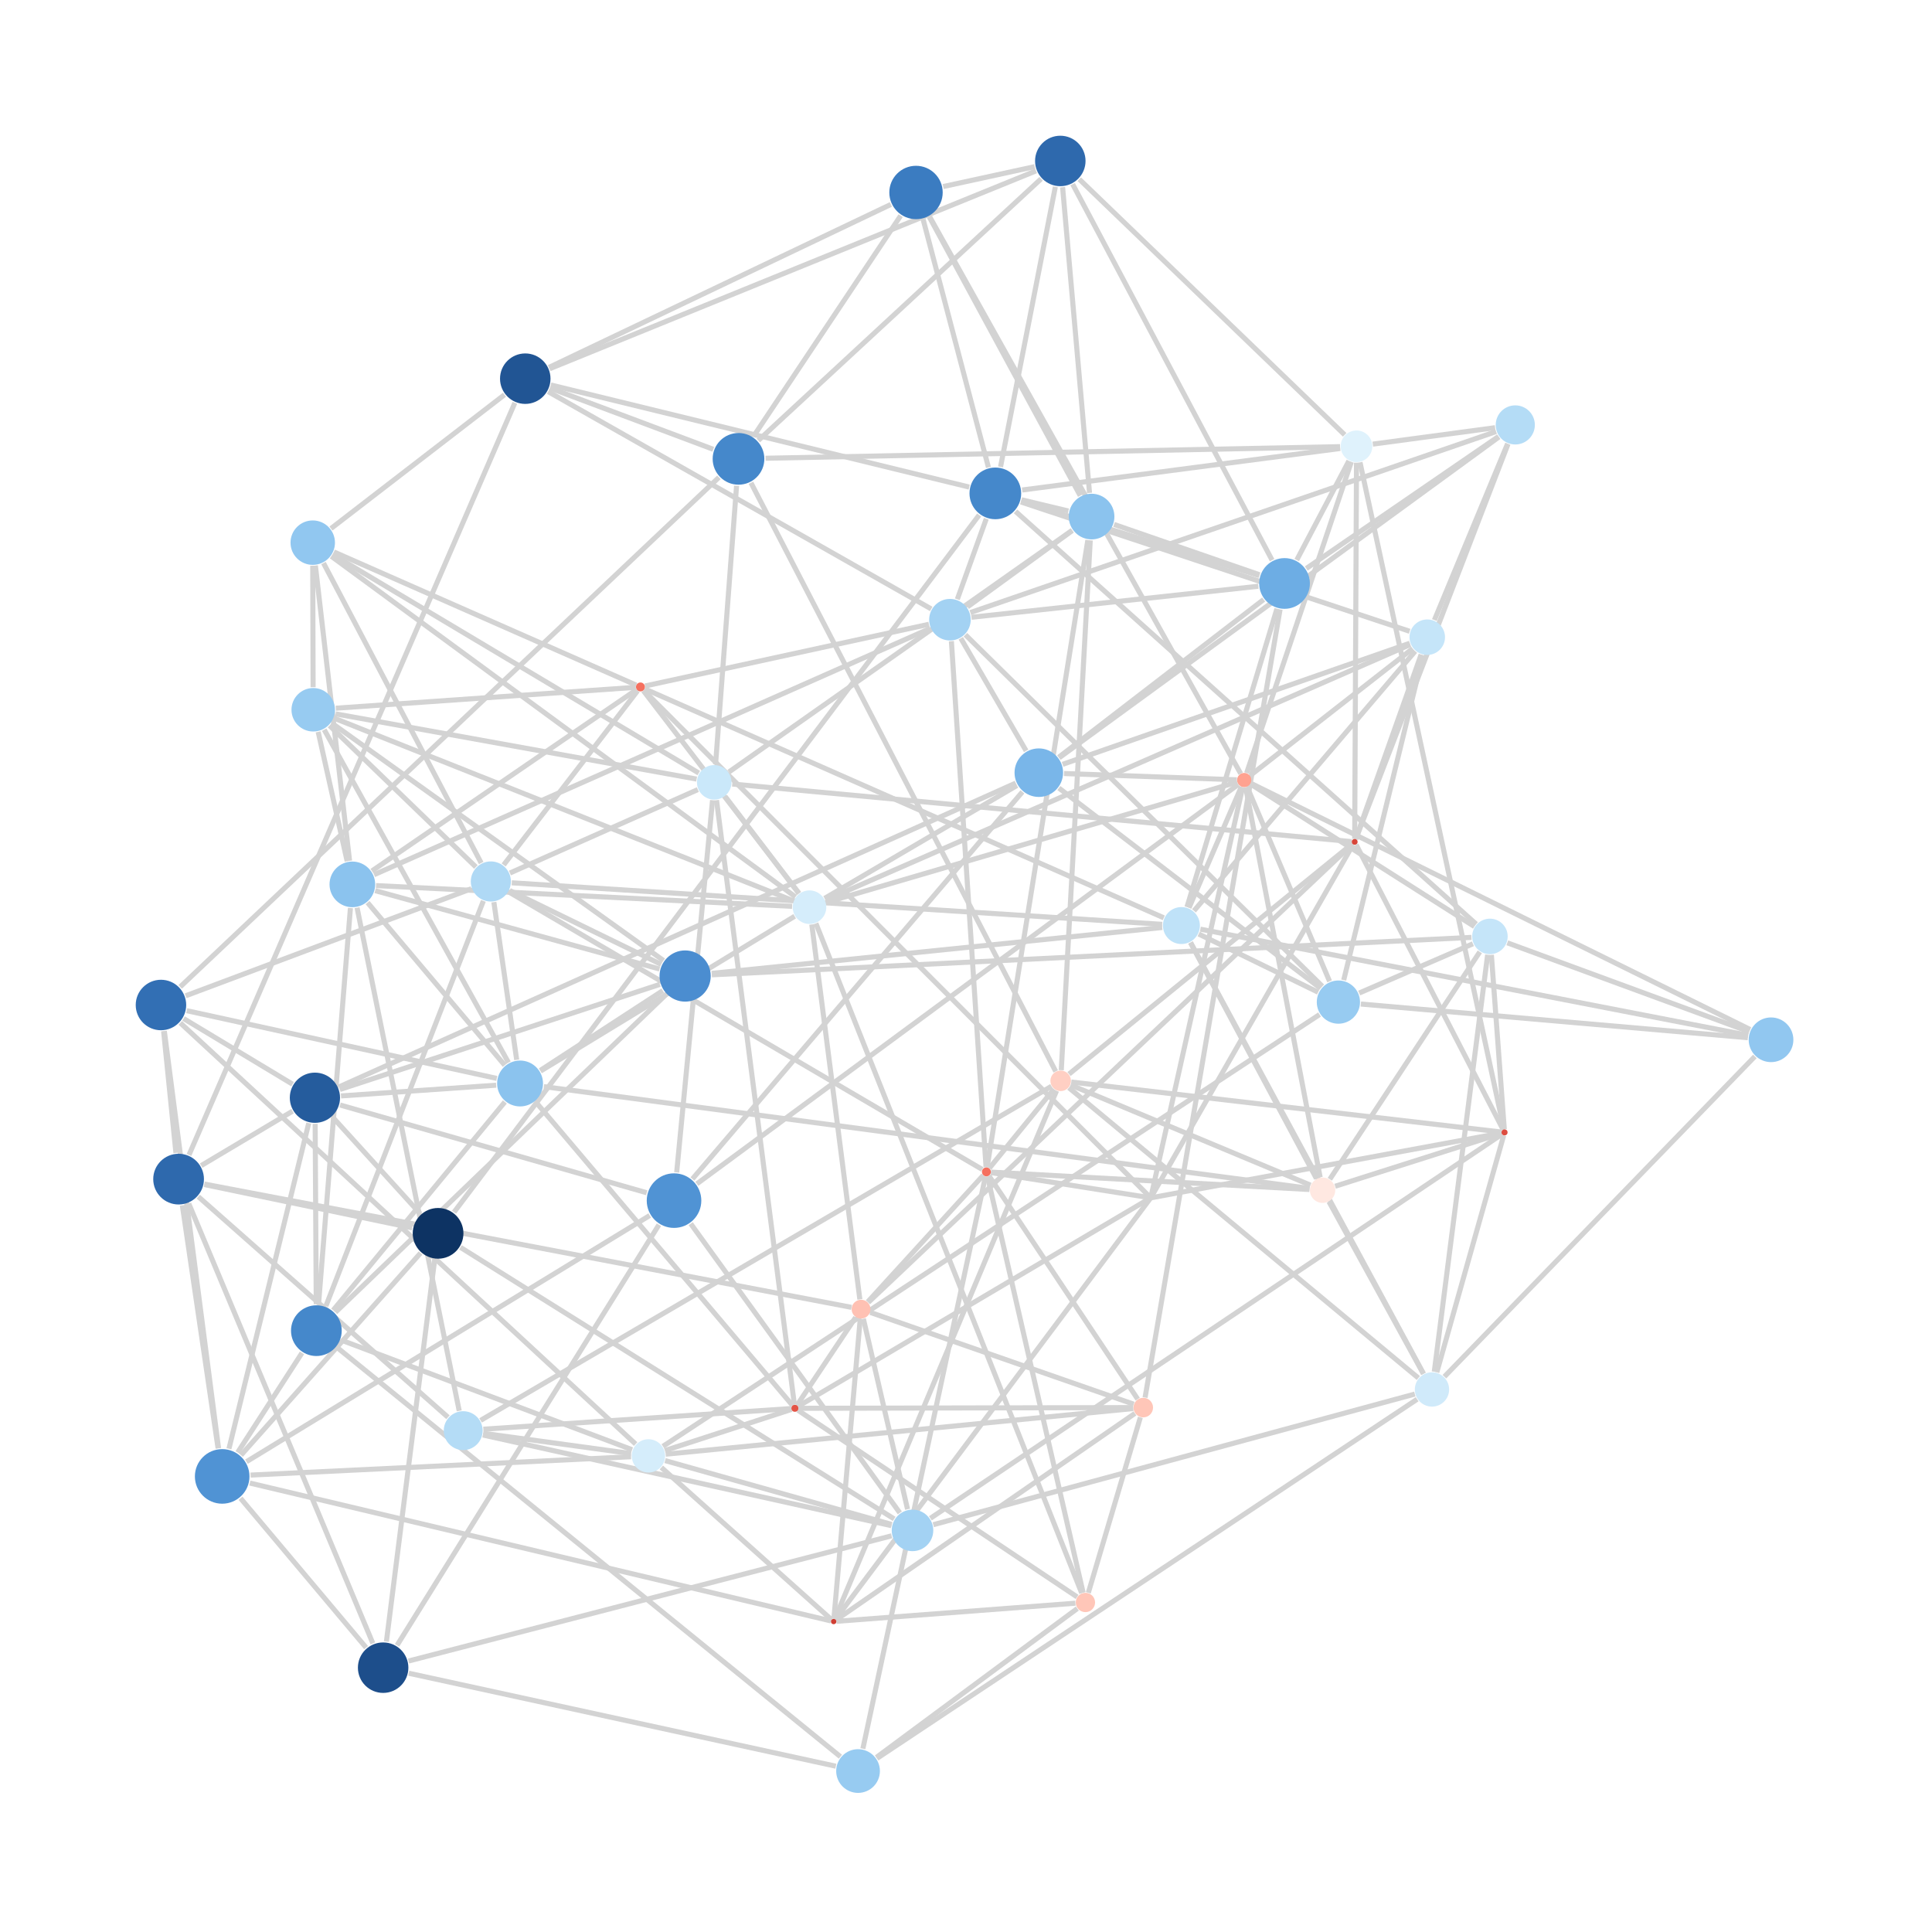 <?xml version="1.0" encoding="UTF-8"?>
<svg xmlns="http://www.w3.org/2000/svg"
     xmlns:xlink="http://www.w3.org/1999/xlink"
     xmlns:gadfly="http://www.gadflyjl.org/ns"
     version="1.2"
     width="160mm" height="160mm" viewBox="0 0 160 160"
     stroke="none"
     fill="#000000"
     stroke-width="0.3"
     font-size="3.88"
>
<g stroke-width="0.42" fill="#000000" fill-opacity="0.000" stroke="#D3D3D3" id="img-bbd4a202-1">
  <path fill="none" d="M71.46,144.82 L 81.61 97.43"/>
  <path fill="none" d="M72.58,145.54 L 89.22 133.21"/>
  <path fill="none" d="M69.22,146.27 L 33.85 138.57"/>
  <path fill="none" d="M69.6,145.48 L 27.9 111.58"/>
  <path fill="none" d="M72.63,145.62 L 117.36 115.88"/>
  <path fill="none" d="M87.28,90.19 L 81.93 96.75"/>
  <path fill="none" d="M87.5,90.33 L 69.13 134.08"/>
  <path fill="none" d="M87.08,89.96 L 39.8 117.63"/>
  <path fill="none" d="M87.43,88.73 L 62.19 39.98"/>
  <path fill="none" d="M87.89,88.63 L 90.29 44.75"/>
  <path fill="none" d="M88.53,88.95 L 111.99 69.88"/>
  <path fill="none" d="M88.52,90.08 L 117.46 114.12"/>
  <path fill="none" d="M88.66,89.85 L 108.53 98.15"/>
  <path fill="none" d="M88.72,89.61 L 124.34 93.75"/>
  <path fill="none" d="M82.07,97.11 L 95.3 99.2"/>
  <path fill="none" d="M81.78,97.43 L 89.7 131.9"/>
  <path fill="none" d="M81.9,97.37 L 94.22 115.87"/>
  <path fill="none" d="M81.43,97.33 L 71.86 107.82"/>
  <path fill="none" d="M81.35,96.85 L 42.14 73.87"/>
  <path fill="none" d="M81.75,96.66 L 90.09 44.73"/>
  <path fill="none" d="M81.66,96.66 L 78.79 53.1"/>
  <path fill="none" d="M82.08,97.07 L 108.44 98.51"/>
  <path fill="none" d="M95.3,99.2 L 69.18 134.11"/>
  <path fill="none" d="M95.3,99.2 L 66.09 116.47"/>
  <path fill="none" d="M95.3,99.2 L 53.31 57.17"/>
  <path fill="none" d="M95.3,99.2 L 112.06 69.94"/>
  <path fill="none" d="M95.3,99.2 L 102.91 65.2"/>
  <path fill="none" d="M95.3,99.2 L 124.35 93.83"/>
  <path fill="none" d="M89.06,132.77 L 69.27 134.27"/>
  <path fill="none" d="M90.13,131.91 L 94.44 117.38"/>
  <path fill="none" d="M89.2,132.25 L 66.08 116.79"/>
  <path fill="none" d="M89.58,131.93 L 67.57 76.47"/>
  <path fill="none" d="M69.23,134.16 L 93.99 117.05"/>
  <path fill="none" d="M69.06,134.06 L 71.24 109.23"/>
  <path fill="none" d="M68.87,134.14 L 54.77 121.53"/>
  <path fill="none" d="M68.82,134.24 L 20.69 122.82"/>
  <path fill="none" d="M93.84,116.57 L 66.13 116.63"/>
  <path fill="none" d="M93.89,116.29 L 72.08 108.69"/>
  <path fill="none" d="M93.85,116.65 L 55.13 120.43"/>
  <path fill="none" d="M94.83,115.74 L 106.01 50.47"/>
  <path fill="none" d="M66,116.38 L 70.86 109.1"/>
  <path fill="none" d="M65.55,116.72 L 55.06 120.13"/>
  <path fill="none" d="M65.53,116.65 L 40.03 118.36"/>
  <path fill="none" d="M65.64,116.4 L 44.36 91.25"/>
  <path fill="none" d="M65.79,116.33 L 59.34 66.27"/>
  <path fill="none" d="M71.5,109.21 L 75.16 124.99"/>
  <path fill="none" d="M70.52,108.27 L 16.93 98.06"/>
  <path fill="none" d="M71.21,107.61 L 67.23 76.56"/>
  <path fill="none" d="M71.91,107.86 L 112.01 69.9"/>
  <path fill="none" d="M52.27,120.38 L 40.02 118.7"/>
  <path fill="none" d="M55.08,120.96 L 73.85 126.25"/>
  <path fill="none" d="M52.26,120.64 L 20.75 122.16"/>
  <path fill="none" d="M52.64,119.59 L 14.93 84.71"/>
  <path fill="none" d="M52.35,120.06 L 28.25 110.98"/>
  <path fill="none" d="M54.9,119.78 L 109.28 84.02"/>
  <path fill="none" d="M39.99,118.84 L 73.82 126.35"/>
  <path fill="none" d="M37.1,117.37 L 16.42 99.1"/>
  <path fill="none" d="M38.03,116.84 L 29.57 75.17"/>
  <path fill="none" d="M73.84,127.19 L 33.83 137.56"/>
  <path fill="none" d="M74.05,125.79 L 38.13 103.3"/>
  <path fill="none" d="M74.52,125.29 L 57.2 101.34"/>
  <path fill="none" d="M77.29,126.27 L 117.17 115.45"/>
  <path fill="none" d="M77.05,125.74 L 124.39 93.93"/>
  <path fill="none" d="M32,135.95 L 36 104.31"/>
  <path fill="none" d="M30.88,136.1 L 15.63 99.67"/>
  <path fill="none" d="M32.88,136.26 L 54.57 101.43"/>
  <path fill="none" d="M30.32,136.45 L 19.92 124.08"/>
  <path fill="none" d="M34.14,101.69 L 16.93 98.1"/>
  <path fill="none" d="M34.83,103.77 L 19.96 120.51"/>
  <path fill="none" d="M34.81,100.52 L 27.54 92.51"/>
  <path fill="none" d="M37.6,100.39 L 81.09 42.65"/>
  <path fill="none" d="M15.1,99.82 L 18.06 119.94"/>
  <path fill="none" d="M16.66,96.53 L 24.23 92.02"/>
  <path fill="none" d="M14.57,95.48 L 13.55 85.4"/>
  <path fill="none" d="M15.65,95.65 L 42.64 33.36"/>
  <path fill="none" d="M53.81,100.66 L 20.41 121.05"/>
  <path fill="none" d="M53.56,98.78 L 28.16 91.51"/>
  <path fill="none" d="M56.04,97.09 L 59.01 66.27"/>
  <path fill="none" d="M57.34,97.64 L 84.67 65.58"/>
  <path fill="none" d="M57.71,98.04 L 102.55 64.96"/>
  <path fill="none" d="M18.96,119.98 L 25.57 93.01"/>
  <path fill="none" d="M18.1,119.94 L 13.61 85.39"/>
  <path fill="none" d="M19.68,120.29 L 25.01 112.04"/>
  <path fill="none" d="M24.23,89.79 L 15.2 84.35"/>
  <path fill="none" d="M26.1,93.07 L 26.19 108.01"/>
  <path fill="none" d="M28.24,90.76 L 41.09 89.87"/>
  <path fill="none" d="M28.14,90.23 L 54.65 81.52"/>
  <path fill="none" d="M28.06,90.02 L 84.12 64.85"/>
  <path fill="none" d="M15.46,83.7 L 41.14 89.31"/>
  <path fill="none" d="M15.37,82.47 L 39.04 73.6"/>
  <path fill="none" d="M14.92,81.73 L 59.54 39.53"/>
  <path fill="none" d="M27.59,108.51 L 41.81 91.26"/>
  <path fill="none" d="M27.78,108.68 L 55.15 82.37"/>
  <path fill="none" d="M26.99,108.16 L 40.03 74.61"/>
  <path fill="none" d="M26.38,108.02 L 29.02 75.2"/>
  <path fill="none" d="M44.74,88.65 L 54.89 82.04"/>
  <path fill="none" d="M42.79,87.77 L 40.9 74.71"/>
  <path fill="none" d="M41.8,88.22 L 30.44 74.75"/>
  <path fill="none" d="M42.11,88 L 26.85 60.43"/>
  <path fill="none" d="M44.77,88.7 L 65.81 75.88"/>
  <path fill="none" d="M45.04,89.99 L 108.45 98.42"/>
  <path fill="none" d="M54.76,79.87 L 42.21 73.75"/>
  <path fill="none" d="M54.62,80.25 L 31.07 73.76"/>
  <path fill="none" d="M54.95,79.55 L 27.47 59.88"/>
  <path fill="none" d="M58.94,80.61 L 96.25 76.81"/>
  <path fill="none" d="M58.95,80.73 L 121.86 77.63"/>
  <path fill="none" d="M39.41,71.8 L 27.29 60.09"/>
  <path fill="none" d="M39.85,71.47 L 26.79 46.63"/>
  <path fill="none" d="M41.71,71.63 L 52.81 57.2"/>
  <path fill="none" d="M42.23,72.3 L 57.79 65.39"/>
  <path fill="none" d="M42.38,73.11 L 96.25 76.55"/>
  <path fill="none" d="M28.75,71.32 L 26.35 60.61"/>
  <path fill="none" d="M28.95,71.29 L 26.12 46.84"/>
  <path fill="none" d="M30.8,72.13 L 52.72 57.11"/>
  <path fill="none" d="M31.14,73.34 L 65.6 75.06"/>
  <path fill="none" d="M30.98,72.44 L 77.04 52.04"/>
  <path fill="none" d="M25.93,56.91 L 25.9 46.85"/>
  <path fill="none" d="M27.81,58.65 L 52.66 56.92"/>
  <path fill="none" d="M27.68,59.48 L 65.7 74.6"/>
  <path fill="none" d="M27.79,59.12 L 57.69 64.52"/>
  <path fill="none" d="M27.65,45.71 L 52.69 56.74"/>
  <path fill="none" d="M27.44,46.07 L 65.88 74.28"/>
  <path fill="none" d="M27.54,45.92 L 57.87 64.02"/>
  <path fill="none" d="M27.41,43.77 L 41.78 32.69"/>
  <path fill="none" d="M53.28,57.2 L 66.16 73.99"/>
  <path fill="none" d="M53.42,56.81 L 76.93 51.7"/>
  <path fill="none" d="M53.39,57.05 L 96.38 76.01"/>
  <path fill="none" d="M66.17,73.98 L 60.06 65.97"/>
  <path fill="none" d="M68.36,74.55 L 116.79 53.38"/>
  <path fill="none" d="M68.29,74.4 L 84.22 65.05"/>
  <path fill="none" d="M68.43,74.73 L 102.46 64.77"/>
  <path fill="none" d="M59.26,63.3 L 61 40.23"/>
  <path fill="none" d="M60.37,63.93 L 88.79 43.92"/>
  <path fill="none" d="M60.64,64.93 L 111.94 69.7"/>
  <path fill="none" d="M45.53,32.13 L 59.07 37.21"/>
  <path fill="none" d="M45.46,30.43 L 73.78 16.93"/>
  <path fill="none" d="M45.51,30.54 L 85.8 14.15"/>
  <path fill="none" d="M45.61,31.88 L 80.27 40.34"/>
  <path fill="none" d="M45.39,32.43 L 77.12 50.43"/>
  <path fill="none" d="M62.4,36.14 L 74.59 17.86"/>
  <path fill="none" d="M62.8,36.48 L 86.22 14.81"/>
  <path fill="none" d="M63.4,37.95 L 110.98 36.99"/>
  <path fill="none" d="M78.11,15.45 L 85.69 13.8"/>
  <path fill="none" d="M76.96,17.96 L 89.46 41.05"/>
  <path fill="none" d="M76.45,18.17 L 81.86 38.71"/>
  <path fill="none" d="M76.99,17.95 L 102.75 64.07"/>
  <path fill="none" d="M88,15.5 L 90.23 40.82"/>
  <path fill="none" d="M89.38,14.84 L 111.36 36.01"/>
  <path fill="none" d="M88.83,15.25 L 105.35 46.39"/>
  <path fill="none" d="M87.4,15.47 L 82.86 38.67"/>
  <path fill="none" d="M92.26,43.43 L 104.31 47.6"/>
  <path fill="none" d="M88.48,42.32 L 84.6 41.39"/>
  <path fill="none" d="M88.8,43.94 L 80.12 50.26"/>
  <path fill="none" d="M111.71,38.17 L 107.39 46.38"/>
  <path fill="none" d="M110.99,37.14 L 84.65 40.58"/>
  <path fill="none" d="M113.69,36.78 L 123.82 35.42"/>
  <path fill="none" d="M112.34,38.32 L 112.19 69.47"/>
  <path fill="none" d="M111.91,38.25 L 103.24 64.02"/>
  <path fill="none" d="M112.63,38.29 L 124.55 93.53"/>
  <path fill="none" d="M104.29,47.67 L 84.56 41.53"/>
  <path fill="none" d="M108.18,47.08 L 124.1 36.15"/>
  <path fill="none" d="M104.21,48.55 L 80.45 51.12"/>
  <path fill="none" d="M104.65,49.65 L 87.68 62.71"/>
  <path fill="none" d="M105.75,50.41 L 98.3 75.12"/>
  <path fill="none" d="M81.68,42.96 L 79.28 49.63"/>
  <path fill="none" d="M84.55,41.57 L 116.74 52.28"/>
  <path fill="none" d="M84.1,42.35 L 122.25 76.53"/>
  <path fill="none" d="M124.89,36.77 L 112.28 69.49"/>
  <path fill="none" d="M123.9,35.74 L 80.36 50.73"/>
  <path fill="none" d="M124.85,36.75 L 118.79 51.35"/>
  <path fill="none" d="M124.13,36.19 L 87.71 62.76"/>
  <path fill="none" d="M112.27,69.48 L 117.69 54.21"/>
  <path fill="none" d="M112.31,69.95 L 124.48 93.55"/>
  <path fill="none" d="M79.57,52.86 L 84.98 62.18"/>
  <path fill="none" d="M79.95,52.57 L 109.51 81.68"/>
  <path fill="none" d="M116.75,53.27 L 88 63.3"/>
  <path fill="none" d="M117.84,54.26 L 111.28 81.17"/>
  <path fill="none" d="M117.2,53.93 L 98.88 75.43"/>
  <path fill="none" d="M116.99,53.71 L 103.53 64.23"/>
  <path fill="none" d="M87.69,65.26 L 109.36 81.85"/>
  <path fill="none" d="M88.12,64.06 L 102.43 64.58"/>
  <path fill="none" d="M112.7,83.15 L 144.75 85.94"/>
  <path fill="none" d="M109.16,82.17 L 99.27 77.35"/>
  <path fill="none" d="M110.11,81.27 L 103.28 65.16"/>
  <path fill="none" d="M112.56,82.24 L 121.98 78.16"/>
  <path fill="none" d="M144.78,85.74 L 99.41 76.95"/>
  <path fill="none" d="M144.94,85.26 L 103.59 64.87"/>
  <path fill="none" d="M144.86,85.44 L 124.83 78.08"/>
  <path fill="none" d="M145.33,87.49 L 119.62 114.01"/>
  <path fill="none" d="M98.47,75.18 L 102.8 65.16"/>
  <path fill="none" d="M98.6,78.06 L 117.89 113.77"/>
  <path fill="none" d="M98.59,78.06 L 109.02 97.6"/>
  <path fill="none" d="M103.56,64.93 L 122.1 76.73"/>
  <path fill="none" d="M103.16,65.2 L 109.33 97.5"/>
  <path fill="none" d="M123.2,79.07 L 118.78 113.6"/>
  <path fill="none" d="M122.55,78.83 L 110.13 97.66"/>
  <path fill="none" d="M123.51,79.08 L 124.58 93.52"/>
  <path fill="none" d="M117.88,113.77 L 110.06 99.52"/>
  <path fill="none" d="M118.99,113.65 L 124.53 94.03"/>
  <path fill="none" d="M110.57,98.24 L 124.35 93.86"/>
</g>
<g stroke-width="0.42" stroke="#D3D3D3" id="img-bbd4a202-2">
</g>
<g font-size="4" stroke="#000000" stroke-opacity="0.000" fill="#000000" id="img-bbd4a202-3">
</g>
<g stroke-width="0" stroke="#000000" id="img-bbd4a202-4">
  <circle cx="71.06" cy="146.67" r="1.81" fill="#97CBF1"/>
  <circle cx="87.84" cy="89.51" r="0.85" fill="#FFCFC3"/>
  <circle cx="81.69" cy="97.05" r="0.37" fill="#F5705F"/>
  <circle cx="95.3" cy="99.2" r="0" fill="#6D0404"/>
  <circle cx="89.89" cy="132.71" r="0.8" fill="#FFC6B8"/>
  <circle cx="69.04" cy="134.29" r="0.22" fill="#D03F34"/>
  <circle cx="94.68" cy="116.57" r="0.81" fill="#FFC6B8"/>
  <circle cx="65.83" cy="116.63" r="0.29" fill="#E35446"/>
  <circle cx="71.31" cy="108.42" r="0.78" fill="#FFC1B3"/>
  <circle cx="53.7" cy="120.57" r="1.38" fill="#D5EDFB"/>
  <circle cx="38.36" cy="118.48" r="1.61" fill="#B4DCF6"/>
  <circle cx="75.57" cy="126.74" r="1.72" fill="#A3D2F3"/>
  <circle cx="31.73" cy="138.11" r="2.09" fill="#1D4E8B"/>
  <circle cx="36.28" cy="102.14" r="2.1" fill="#0D3363"/>
  <circle cx="14.79" cy="97.65" r="2.1" fill="#2E69AD"/>
  <circle cx="55.82" cy="99.43" r="2.26" fill="#5093D4"/>
  <circle cx="18.4" cy="122.27" r="2.26" fill="#5093D4"/>
  <circle cx="26.08" cy="90.91" r="2.08" fill="#255C9D"/>
  <circle cx="13.33" cy="83.23" r="2.09" fill="#326FB4"/>
  <circle cx="26.2" cy="110.2" r="2.1" fill="#4588CB"/>
  <circle cx="43.07" cy="89.73" r="1.9" fill="#8BC3EE"/>
  <circle cx="56.74" cy="80.83" r="2.12" fill="#4B8DD0"/>
  <circle cx="40.65" cy="73" r="1.66" fill="#AFD9F5"/>
  <circle cx="29.18" cy="73.24" r="1.89" fill="#8BC3EE"/>
  <circle cx="25.94" cy="58.78" r="1.8" fill="#97CBF1"/>
  <circle cx="25.9" cy="44.94" r="1.84" fill="#91C7F0"/>
  <circle cx="53.04" cy="56.89" r="0.37" fill="#F5705F"/>
  <circle cx="67.04" cy="75.13" r="1.39" fill="#D5EDFB"/>
  <circle cx="59.15" cy="64.79" r="1.43" fill="#CAE8FA"/>
  <circle cx="43.5" cy="31.36" r="2.09" fill="#215594"/>
  <circle cx="61.16" cy="38" r="2.14" fill="#4588CB"/>
  <circle cx="75.86" cy="15.94" r="2.21" fill="#3B7CC1"/>
  <circle cx="87.81" cy="13.33" r="2.09" fill="#2E69AD"/>
  <circle cx="90.4" cy="42.78" r="1.89" fill="#8BC3EE"/>
  <circle cx="112.34" cy="36.96" r="1.31" fill="#DFF2FC"/>
  <circle cx="106.38" cy="48.32" r="2.1" fill="#6DADE4"/>
  <circle cx="82.43" cy="40.86" r="2.14" fill="#4588CB"/>
  <circle cx="125.49" cy="35.19" r="1.62" fill="#B4DCF6"/>
  <circle cx="112.19" cy="69.72" r="0.24" fill="#D7463A"/>
  <circle cx="78.67" cy="51.32" r="1.72" fill="#A3D2F3"/>
  <circle cx="118.2" cy="52.77" r="1.47" fill="#C5E5F9"/>
  <circle cx="86.03" cy="63.99" r="2.01" fill="#79B6E9"/>
  <circle cx="110.84" cy="82.99" r="1.79" fill="#97CBF1"/>
  <circle cx="146.67" cy="86.11" r="1.85" fill="#91C7F0"/>
  <circle cx="97.84" cy="76.65" r="1.53" fill="#BFE2F8"/>
  <circle cx="103.04" cy="64.6" r="0.59" fill="#FFA290"/>
  <circle cx="123.39" cy="77.55" r="1.47" fill="#C5E5F9"/>
  <circle cx="118.59" cy="115.07" r="1.42" fill="#D0EAFA"/>
  <circle cx="109.53" cy="98.57" r="1.05" fill="#FFE8E1"/>
  <circle cx="124.6" cy="93.78" r="0.25" fill="#DD4D40"/>
</g>
<g font-size="4" stroke="#000000" stroke-opacity="0.000" fill="#000000" id="img-bbd4a202-5">
</g>
</svg>
